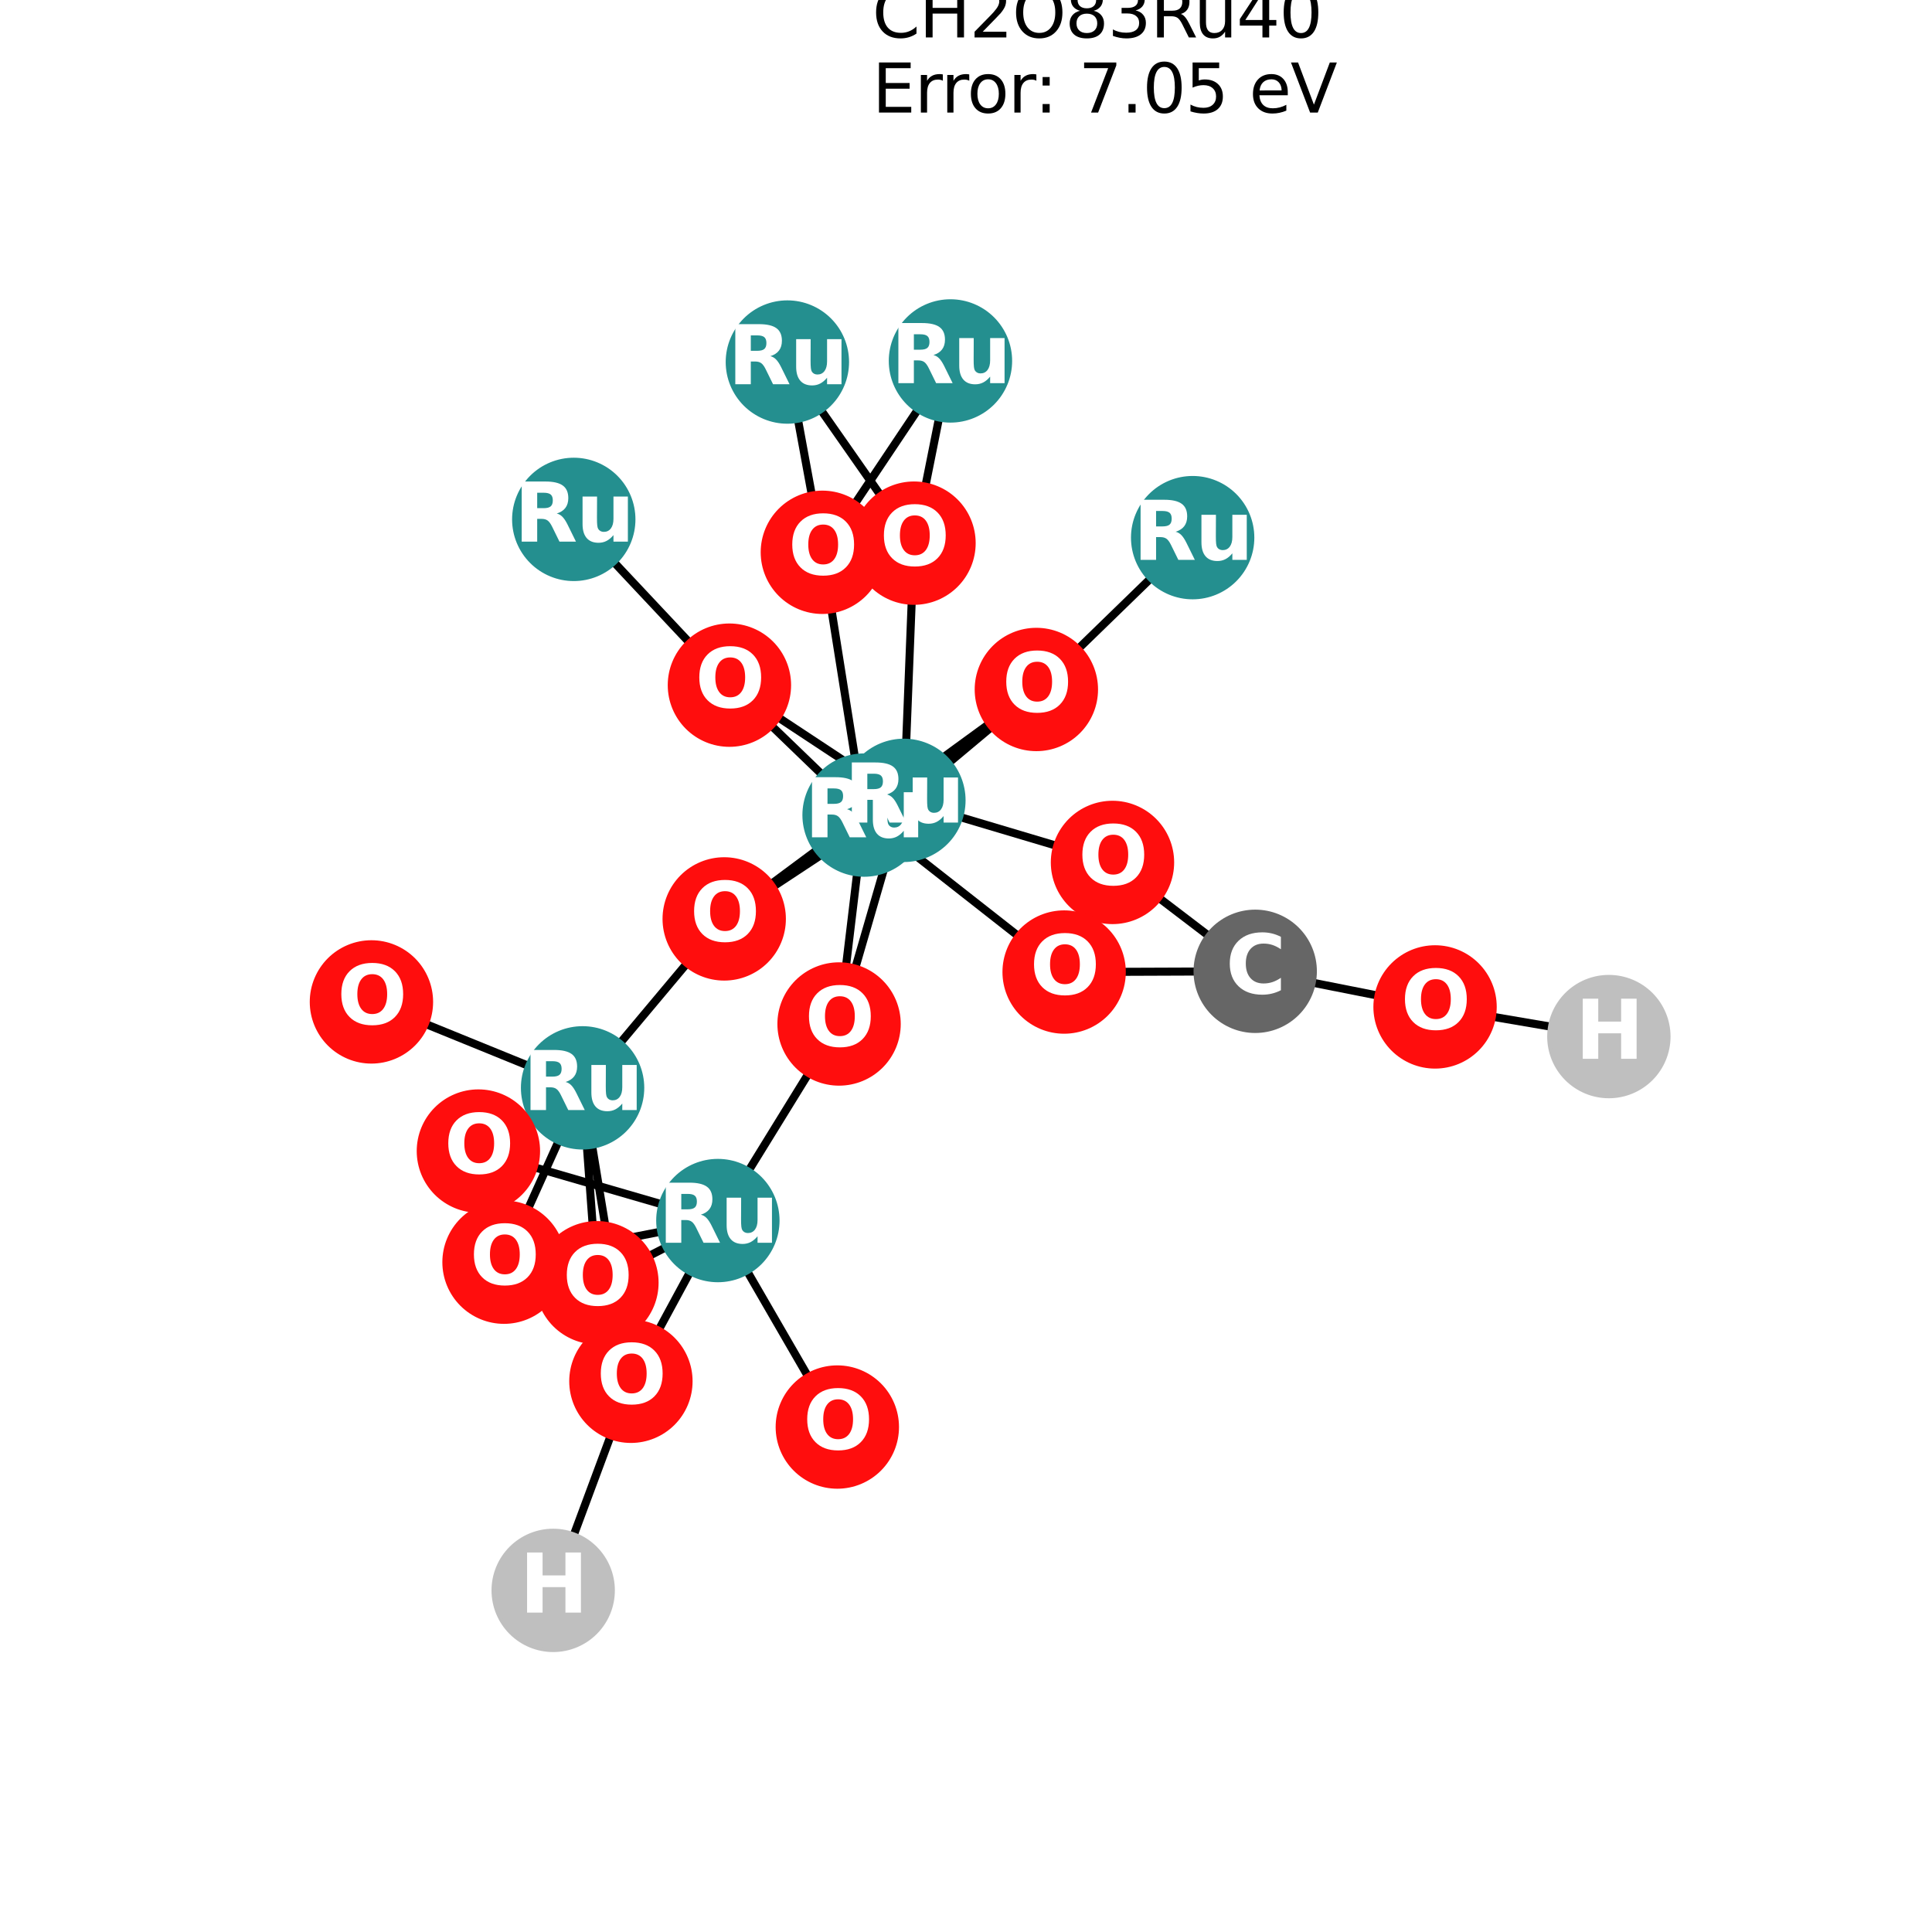 <?xml version="1.0" encoding="utf-8" standalone="no"?>
<!DOCTYPE svg PUBLIC "-//W3C//DTD SVG 1.1//EN"
  "http://www.w3.org/Graphics/SVG/1.1/DTD/svg11.dtd">
<svg xmlns:xlink="http://www.w3.org/1999/xlink" width="288pt" height="288pt" viewBox="0 0 288 288" xmlns="http://www.w3.org/2000/svg" version="1.1">
 <defs>
  <style type="text/css">*{stroke-linejoin: round; stroke-linecap: butt}</style>
 </defs>
 <g id="figure_1">
  <g id="patch_1">
   <path d="M 0 288 
L 288 288 
L 288 0 
L 0 0 
z
" style="fill: #ffffff"/>
  </g>
  <g id="axes_1">
   <g id="LineCollection_1">
    <path d="M 88.982 191.214 
L 107.011 181.947 
" clip-path="url(#pc08f611c48)" style="fill: none; stroke: #000000; stroke-width: 1.2"/>
    <path d="M 88.982 191.214 
L 86.845 162.164 
" clip-path="url(#pc08f611c48)" style="fill: none; stroke: #000000; stroke-width: 1.2"/>
    <path d="M 136.249 80.966 
L 134.743 119.308 
" clip-path="url(#pc08f611c48)" style="fill: none; stroke: #000000; stroke-width: 1.2"/>
    <path d="M 136.249 80.966 
L 117.373 53.969 
" clip-path="url(#pc08f611c48)" style="fill: none; stroke: #000000; stroke-width: 1.2"/>
    <path d="M 136.249 80.966 
L 141.683 53.804 
" clip-path="url(#pc08f611c48)" style="fill: none; stroke: #000000; stroke-width: 1.2"/>
    <path d="M 94.049 205.904 
L 107.011 181.947 
" clip-path="url(#pc08f611c48)" style="fill: none; stroke: #000000; stroke-width: 1.2"/>
    <path d="M 94.049 205.904 
L 86.845 162.164 
" clip-path="url(#pc08f611c48)" style="fill: none; stroke: #000000; stroke-width: 1.2"/>
    <path d="M 94.049 205.904 
L 82.463 237.076 
" clip-path="url(#pc08f611c48)" style="fill: none; stroke: #000000; stroke-width: 1.2"/>
    <path d="M 177.787 80.146 
L 154.489 102.78 
" clip-path="url(#pc08f611c48)" style="fill: none; stroke: #000000; stroke-width: 1.2"/>
    <path d="M 154.489 102.78 
L 134.743 119.308 
" clip-path="url(#pc08f611c48)" style="fill: none; stroke: #000000; stroke-width: 1.2"/>
    <path d="M 154.489 102.78 
L 128.807 121.504 
" clip-path="url(#pc08f611c48)" style="fill: none; stroke: #000000; stroke-width: 1.2"/>
    <path d="M 134.743 119.308 
L 125.079 152.644 
" clip-path="url(#pc08f611c48)" style="fill: none; stroke: #000000; stroke-width: 1.2"/>
    <path d="M 134.743 119.308 
L 108.733 102.136 
" clip-path="url(#pc08f611c48)" style="fill: none; stroke: #000000; stroke-width: 1.2"/>
    <path d="M 134.743 119.308 
L 107.957 136.98 
" clip-path="url(#pc08f611c48)" style="fill: none; stroke: #000000; stroke-width: 1.2"/>
    <path d="M 134.743 119.308 
L 165.836 128.562 
" clip-path="url(#pc08f611c48)" style="fill: none; stroke: #000000; stroke-width: 1.2"/>
    <path d="M 125.079 152.644 
L 107.011 181.947 
" clip-path="url(#pc08f611c48)" style="fill: none; stroke: #000000; stroke-width: 1.2"/>
    <path d="M 125.079 152.644 
L 128.807 121.504 
" clip-path="url(#pc08f611c48)" style="fill: none; stroke: #000000; stroke-width: 1.2"/>
    <path d="M 117.373 53.969 
L 122.589 82.33 
" clip-path="url(#pc08f611c48)" style="fill: none; stroke: #000000; stroke-width: 1.2"/>
    <path d="M 107.011 181.947 
L 124.818 212.727 
" clip-path="url(#pc08f611c48)" style="fill: none; stroke: #000000; stroke-width: 1.2"/>
    <path d="M 107.011 181.947 
L 71.314 171.587 
" clip-path="url(#pc08f611c48)" style="fill: none; stroke: #000000; stroke-width: 1.2"/>
    <path d="M 107.011 181.947 
L 75.135 188.151 
" clip-path="url(#pc08f611c48)" style="fill: none; stroke: #000000; stroke-width: 1.2"/>
    <path d="M 85.531 77.425 
L 108.733 102.136 
" clip-path="url(#pc08f611c48)" style="fill: none; stroke: #000000; stroke-width: 1.2"/>
    <path d="M 55.369 149.354 
L 86.845 162.164 
" clip-path="url(#pc08f611c48)" style="fill: none; stroke: #000000; stroke-width: 1.2"/>
    <path d="M 128.807 121.504 
L 122.589 82.33 
" clip-path="url(#pc08f611c48)" style="fill: none; stroke: #000000; stroke-width: 1.2"/>
    <path d="M 128.807 121.504 
L 108.733 102.136 
" clip-path="url(#pc08f611c48)" style="fill: none; stroke: #000000; stroke-width: 1.2"/>
    <path d="M 128.807 121.504 
L 107.957 136.98 
" clip-path="url(#pc08f611c48)" style="fill: none; stroke: #000000; stroke-width: 1.2"/>
    <path d="M 128.807 121.504 
L 158.629 144.901 
" clip-path="url(#pc08f611c48)" style="fill: none; stroke: #000000; stroke-width: 1.2"/>
    <path d="M 141.683 53.804 
L 122.589 82.33 
" clip-path="url(#pc08f611c48)" style="fill: none; stroke: #000000; stroke-width: 1.2"/>
    <path d="M 86.845 162.164 
L 71.314 171.587 
" clip-path="url(#pc08f611c48)" style="fill: none; stroke: #000000; stroke-width: 1.2"/>
    <path d="M 86.845 162.164 
L 75.135 188.151 
" clip-path="url(#pc08f611c48)" style="fill: none; stroke: #000000; stroke-width: 1.2"/>
    <path d="M 86.845 162.164 
L 107.957 136.98 
" clip-path="url(#pc08f611c48)" style="fill: none; stroke: #000000; stroke-width: 1.2"/>
    <path d="M 158.629 144.901 
L 187.112 144.792 
" clip-path="url(#pc08f611c48)" style="fill: none; stroke: #000000; stroke-width: 1.2"/>
    <path d="M 187.112 144.792 
L 165.836 128.562 
" clip-path="url(#pc08f611c48)" style="fill: none; stroke: #000000; stroke-width: 1.2"/>
    <path d="M 187.112 144.792 
L 213.922 150.101 
" clip-path="url(#pc08f611c48)" style="fill: none; stroke: #000000; stroke-width: 1.2"/>
    <path d="M 213.922 150.101 
L 239.831 154.521 
" clip-path="url(#pc08f611c48)" style="fill: none; stroke: #000000; stroke-width: 1.2"/>
   </g>
   <g id="PathCollection_1">
    <defs>
     <path id="C0_0_5ecf6d245b" d="M 0 8.944 
C 2.372 8.944 4.647 8.002 6.325 6.325 
C 8.002 4.647 8.944 2.372 8.944 -0 
C 8.944 -2.372 8.002 -4.647 6.325 -6.325 
C 4.647 -8.002 2.372 -8.944 0 -8.944 
C -2.372 -8.944 -4.647 -8.002 -6.325 -6.325 
C -8.002 -4.647 -8.944 -2.372 -8.944 0 
C -8.944 2.372 -8.002 4.647 -6.325 6.325 
C -4.647 8.002 -2.372 8.944 0 8.944 
z
"/>
    </defs>
    <g clip-path="url(#pc08f611c48)">
     <use xlink:href="#C0_0_5ecf6d245b" x="88.982" y="191.214" style="fill: #ff0d0d; stroke: #ff0d0d; stroke-width: 0.5"/>
    </g>
    <g clip-path="url(#pc08f611c48)">
     <use xlink:href="#C0_0_5ecf6d245b" x="136.249" y="80.966" style="fill: #ff0d0d; stroke: #ff0d0d; stroke-width: 0.5"/>
    </g>
    <g clip-path="url(#pc08f611c48)">
     <use xlink:href="#C0_0_5ecf6d245b" x="94.049" y="205.904" style="fill: #ff0d0d; stroke: #ff0d0d; stroke-width: 0.5"/>
    </g>
    <g clip-path="url(#pc08f611c48)">
     <use xlink:href="#C0_0_5ecf6d245b" x="177.787" y="80.146" style="fill: #248f8f; stroke: #248f8f; stroke-width: 0.5"/>
    </g>
    <g clip-path="url(#pc08f611c48)">
     <use xlink:href="#C0_0_5ecf6d245b" x="154.489" y="102.78" style="fill: #ff0d0d; stroke: #ff0d0d; stroke-width: 0.5"/>
    </g>
    <g clip-path="url(#pc08f611c48)">
     <use xlink:href="#C0_0_5ecf6d245b" x="134.743" y="119.308" style="fill: #248f8f; stroke: #248f8f; stroke-width: 0.5"/>
    </g>
    <g clip-path="url(#pc08f611c48)">
     <use xlink:href="#C0_0_5ecf6d245b" x="125.079" y="152.644" style="fill: #ff0d0d; stroke: #ff0d0d; stroke-width: 0.5"/>
    </g>
    <g clip-path="url(#pc08f611c48)">
     <use xlink:href="#C0_0_5ecf6d245b" x="117.373" y="53.969" style="fill: #248f8f; stroke: #248f8f; stroke-width: 0.5"/>
    </g>
    <g clip-path="url(#pc08f611c48)">
     <use xlink:href="#C0_0_5ecf6d245b" x="107.011" y="181.947" style="fill: #248f8f; stroke: #248f8f; stroke-width: 0.5"/>
    </g>
    <g clip-path="url(#pc08f611c48)">
     <use xlink:href="#C0_0_5ecf6d245b" x="85.531" y="77.425" style="fill: #248f8f; stroke: #248f8f; stroke-width: 0.5"/>
    </g>
    <g clip-path="url(#pc08f611c48)">
     <use xlink:href="#C0_0_5ecf6d245b" x="55.369" y="149.354" style="fill: #ff0d0d; stroke: #ff0d0d; stroke-width: 0.5"/>
    </g>
    <g clip-path="url(#pc08f611c48)">
     <use xlink:href="#C0_0_5ecf6d245b" x="128.807" y="121.504" style="fill: #248f8f; stroke: #248f8f; stroke-width: 0.5"/>
    </g>
    <g clip-path="url(#pc08f611c48)">
     <use xlink:href="#C0_0_5ecf6d245b" x="141.683" y="53.804" style="fill: #248f8f; stroke: #248f8f; stroke-width: 0.5"/>
    </g>
    <g clip-path="url(#pc08f611c48)">
     <use xlink:href="#C0_0_5ecf6d245b" x="86.845" y="162.164" style="fill: #248f8f; stroke: #248f8f; stroke-width: 0.5"/>
    </g>
    <g clip-path="url(#pc08f611c48)">
     <use xlink:href="#C0_0_5ecf6d245b" x="71.314" y="171.587" style="fill: #ff0d0d; stroke: #ff0d0d; stroke-width: 0.5"/>
    </g>
    <g clip-path="url(#pc08f611c48)">
     <use xlink:href="#C0_0_5ecf6d245b" x="122.589" y="82.33" style="fill: #ff0d0d; stroke: #ff0d0d; stroke-width: 0.5"/>
    </g>
    <g clip-path="url(#pc08f611c48)">
     <use xlink:href="#C0_0_5ecf6d245b" x="75.135" y="188.151" style="fill: #ff0d0d; stroke: #ff0d0d; stroke-width: 0.5"/>
    </g>
    <g clip-path="url(#pc08f611c48)">
     <use xlink:href="#C0_0_5ecf6d245b" x="108.733" y="102.136" style="fill: #ff0d0d; stroke: #ff0d0d; stroke-width: 0.5"/>
    </g>
    <g clip-path="url(#pc08f611c48)">
     <use xlink:href="#C0_0_5ecf6d245b" x="124.818" y="212.727" style="fill: #ff0d0d; stroke: #ff0d0d; stroke-width: 0.5"/>
    </g>
    <g clip-path="url(#pc08f611c48)">
     <use xlink:href="#C0_0_5ecf6d245b" x="107.957" y="136.98" style="fill: #ff0d0d; stroke: #ff0d0d; stroke-width: 0.5"/>
    </g>
    <g clip-path="url(#pc08f611c48)">
     <use xlink:href="#C0_0_5ecf6d245b" x="158.629" y="144.901" style="fill: #ff0d0d; stroke: #ff0d0d; stroke-width: 0.5"/>
    </g>
    <g clip-path="url(#pc08f611c48)">
     <use xlink:href="#C0_0_5ecf6d245b" x="187.112" y="144.792" style="fill: #666666; stroke: #666666; stroke-width: 0.5"/>
    </g>
    <g clip-path="url(#pc08f611c48)">
     <use xlink:href="#C0_0_5ecf6d245b" x="165.836" y="128.562" style="fill: #ff0d0d; stroke: #ff0d0d; stroke-width: 0.5"/>
    </g>
    <g clip-path="url(#pc08f611c48)">
     <use xlink:href="#C0_0_5ecf6d245b" x="82.463" y="237.076" style="fill: #bfbfbf; stroke: #bfbfbf; stroke-width: 0.5"/>
    </g>
    <g clip-path="url(#pc08f611c48)">
     <use xlink:href="#C0_0_5ecf6d245b" x="213.922" y="150.101" style="fill: #ff0d0d; stroke: #ff0d0d; stroke-width: 0.5"/>
    </g>
    <g clip-path="url(#pc08f611c48)">
     <use xlink:href="#C0_0_5ecf6d245b" x="239.831" y="154.521" style="fill: #bfbfbf; stroke: #bfbfbf; stroke-width: 0.5"/>
    </g>
   </g>
   <g id="text_1">
    <g clip-path="url(#pc08f611c48)">
     <!-- O -->
     <g style="fill: #ffffff" transform="translate(83.881 194.525) scale(0.12 -0.12)">
      <defs>
       <path id="DejaVuSans-Bold-4f" d="M 2719 3878 
Q 2169 3878 1866 3472 
Q 1563 3066 1563 2328 
Q 1563 1594 1866 1187 
Q 2169 781 2719 781 
Q 3272 781 3575 1187 
Q 3878 1594 3878 2328 
Q 3878 3066 3575 3472 
Q 3272 3878 2719 3878 
z
M 2719 4750 
Q 3844 4750 4481 4106 
Q 5119 3463 5119 2328 
Q 5119 1197 4481 553 
Q 3844 -91 2719 -91 
Q 1597 -91 958 553 
Q 319 1197 319 2328 
Q 319 3463 958 4106 
Q 1597 4750 2719 4750 
z
" transform="scale(0.016)"/>
      </defs>
      <use xlink:href="#DejaVuSans-Bold-4f"/>
     </g>
    </g>
   </g>
   <g id="text_2">
    <g clip-path="url(#pc08f611c48)">
     <!-- O -->
     <g style="fill: #ffffff" transform="translate(131.148 84.277) scale(0.12 -0.12)">
      <use xlink:href="#DejaVuSans-Bold-4f"/>
     </g>
    </g>
   </g>
   <g id="text_3">
    <g clip-path="url(#pc08f611c48)">
     <!-- O -->
     <g style="fill: #ffffff" transform="translate(88.948 209.215) scale(0.12 -0.12)">
      <use xlink:href="#DejaVuSans-Bold-4f"/>
     </g>
    </g>
   </g>
   <g id="text_4">
    <g clip-path="url(#pc08f611c48)">
     <!-- Ru -->
     <g style="fill: #ffffff" transform="translate(168.896 83.457) scale(0.12 -0.12)">
      <defs>
       <path id="DejaVuSans-Bold-52" d="M 2297 2597 
Q 2675 2597 2839 2737 
Q 3003 2878 3003 3200 
Q 3003 3519 2839 3656 
Q 2675 3794 2297 3794 
L 1791 3794 
L 1791 2597 
L 2297 2597 
z
M 1791 1766 
L 1791 0 
L 588 0 
L 588 4666 
L 2425 4666 
Q 3347 4666 3776 4356 
Q 4206 4047 4206 3378 
Q 4206 2916 3982 2619 
Q 3759 2322 3309 2181 
Q 3556 2125 3751 1926 
Q 3947 1728 4147 1325 
L 4800 0 
L 3519 0 
L 2950 1159 
Q 2778 1509 2601 1637 
Q 2425 1766 2131 1766 
L 1791 1766 
z
" transform="scale(0.016)"/>
       <path id="DejaVuSans-Bold-75" d="M 500 1363 
L 500 3500 
L 1625 3500 
L 1625 3150 
Q 1625 2866 1622 2436 
Q 1619 2006 1619 1863 
Q 1619 1441 1641 1255 
Q 1663 1069 1716 984 
Q 1784 875 1895 815 
Q 2006 756 2150 756 
Q 2500 756 2700 1025 
Q 2900 1294 2900 1772 
L 2900 3500 
L 4019 3500 
L 4019 0 
L 2900 0 
L 2900 506 
Q 2647 200 2364 54 
Q 2081 -91 1741 -91 
Q 1134 -91 817 281 
Q 500 653 500 1363 
z
" transform="scale(0.016)"/>
      </defs>
      <use xlink:href="#DejaVuSans-Bold-52"/>
      <use xlink:href="#DejaVuSans-Bold-75" transform="translate(77.002 0)"/>
     </g>
    </g>
   </g>
   <g id="text_5">
    <g clip-path="url(#pc08f611c48)">
     <!-- O -->
     <g style="fill: #ffffff" transform="translate(149.388 106.091) scale(0.12 -0.12)">
      <use xlink:href="#DejaVuSans-Bold-4f"/>
     </g>
    </g>
   </g>
   <g id="text_6">
    <g clip-path="url(#pc08f611c48)">
     <!-- Ru -->
     <g style="fill: #ffffff" transform="translate(125.852 122.619) scale(0.12 -0.12)">
      <use xlink:href="#DejaVuSans-Bold-52"/>
      <use xlink:href="#DejaVuSans-Bold-75" transform="translate(77.002 0)"/>
     </g>
    </g>
   </g>
   <g id="text_7">
    <g clip-path="url(#pc08f611c48)">
     <!-- O -->
     <g style="fill: #ffffff" transform="translate(119.978 155.955) scale(0.12 -0.12)">
      <use xlink:href="#DejaVuSans-Bold-4f"/>
     </g>
    </g>
   </g>
   <g id="text_8">
    <g clip-path="url(#pc08f611c48)">
     <!-- Ru -->
     <g style="fill: #ffffff" transform="translate(108.482 57.28) scale(0.12 -0.12)">
      <use xlink:href="#DejaVuSans-Bold-52"/>
      <use xlink:href="#DejaVuSans-Bold-75" transform="translate(77.002 0)"/>
     </g>
    </g>
   </g>
   <g id="text_9">
    <g clip-path="url(#pc08f611c48)">
     <!-- Ru -->
     <g style="fill: #ffffff" transform="translate(98.119 185.258) scale(0.12 -0.12)">
      <use xlink:href="#DejaVuSans-Bold-52"/>
      <use xlink:href="#DejaVuSans-Bold-75" transform="translate(77.002 0)"/>
     </g>
    </g>
   </g>
   <g id="text_10">
    <g clip-path="url(#pc08f611c48)">
     <!-- Ru -->
     <g style="fill: #ffffff" transform="translate(76.64 80.737) scale(0.12 -0.12)">
      <use xlink:href="#DejaVuSans-Bold-52"/>
      <use xlink:href="#DejaVuSans-Bold-75" transform="translate(77.002 0)"/>
     </g>
    </g>
   </g>
   <g id="text_11">
    <g clip-path="url(#pc08f611c48)">
     <!-- O -->
     <g style="fill: #ffffff" transform="translate(50.268 152.665) scale(0.12 -0.12)">
      <use xlink:href="#DejaVuSans-Bold-4f"/>
     </g>
    </g>
   </g>
   <g id="text_12">
    <g clip-path="url(#pc08f611c48)">
     <!-- Ru -->
     <g style="fill: #ffffff" transform="translate(119.915 124.815) scale(0.12 -0.12)">
      <use xlink:href="#DejaVuSans-Bold-52"/>
      <use xlink:href="#DejaVuSans-Bold-75" transform="translate(77.002 0)"/>
     </g>
    </g>
   </g>
   <g id="text_13">
    <g clip-path="url(#pc08f611c48)">
     <!-- Ru -->
     <g style="fill: #ffffff" transform="translate(132.791 57.115) scale(0.12 -0.12)">
      <use xlink:href="#DejaVuSans-Bold-52"/>
      <use xlink:href="#DejaVuSans-Bold-75" transform="translate(77.002 0)"/>
     </g>
    </g>
   </g>
   <g id="text_14">
    <g clip-path="url(#pc08f611c48)">
     <!-- Ru -->
     <g style="fill: #ffffff" transform="translate(77.954 165.475) scale(0.12 -0.12)">
      <use xlink:href="#DejaVuSans-Bold-52"/>
      <use xlink:href="#DejaVuSans-Bold-75" transform="translate(77.002 0)"/>
     </g>
    </g>
   </g>
   <g id="text_15">
    <g clip-path="url(#pc08f611c48)">
     <!-- O -->
     <g style="fill: #ffffff" transform="translate(66.213 174.898) scale(0.12 -0.12)">
      <use xlink:href="#DejaVuSans-Bold-4f"/>
     </g>
    </g>
   </g>
   <g id="text_16">
    <g clip-path="url(#pc08f611c48)">
     <!-- O -->
     <g style="fill: #ffffff" transform="translate(117.488 85.641) scale(0.12 -0.12)">
      <use xlink:href="#DejaVuSans-Bold-4f"/>
     </g>
    </g>
   </g>
   <g id="text_17">
    <g clip-path="url(#pc08f611c48)">
     <!-- O -->
     <g style="fill: #ffffff" transform="translate(70.034 191.463) scale(0.12 -0.12)">
      <use xlink:href="#DejaVuSans-Bold-4f"/>
     </g>
    </g>
   </g>
   <g id="text_18">
    <g clip-path="url(#pc08f611c48)">
     <!-- O -->
     <g style="fill: #ffffff" transform="translate(103.632 105.447) scale(0.12 -0.12)">
      <use xlink:href="#DejaVuSans-Bold-4f"/>
     </g>
    </g>
   </g>
   <g id="text_19">
    <g clip-path="url(#pc08f611c48)">
     <!-- O -->
     <g style="fill: #ffffff" transform="translate(119.717 216.039) scale(0.12 -0.12)">
      <use xlink:href="#DejaVuSans-Bold-4f"/>
     </g>
    </g>
   </g>
   <g id="text_20">
    <g clip-path="url(#pc08f611c48)">
     <!-- O -->
     <g style="fill: #ffffff" transform="translate(102.856 140.292) scale(0.12 -0.12)">
      <use xlink:href="#DejaVuSans-Bold-4f"/>
     </g>
    </g>
   </g>
   <g id="text_21">
    <g clip-path="url(#pc08f611c48)">
     <!-- O -->
     <g style="fill: #ffffff" transform="translate(153.528 148.212) scale(0.12 -0.12)">
      <use xlink:href="#DejaVuSans-Bold-4f"/>
     </g>
    </g>
   </g>
   <g id="text_22">
    <g clip-path="url(#pc08f611c48)">
     <!-- C -->
     <g style="fill: #ffffff" transform="translate(182.708 148.104) scale(0.12 -0.12)">
      <defs>
       <path id="DejaVuSans-Bold-43" d="M 4288 256 
Q 3956 84 3597 -3 
Q 3238 -91 2847 -91 
Q 1681 -91 1000 561 
Q 319 1213 319 2328 
Q 319 3447 1000 4098 
Q 1681 4750 2847 4750 
Q 3238 4750 3597 4662 
Q 3956 4575 4288 4403 
L 4288 3438 
Q 3953 3666 3628 3772 
Q 3303 3878 2944 3878 
Q 2300 3878 1931 3465 
Q 1563 3053 1563 2328 
Q 1563 1606 1931 1193 
Q 2300 781 2944 781 
Q 3303 781 3628 887 
Q 3953 994 4288 1222 
L 4288 256 
z
" transform="scale(0.016)"/>
      </defs>
      <use xlink:href="#DejaVuSans-Bold-43"/>
     </g>
    </g>
   </g>
   <g id="text_23">
    <g clip-path="url(#pc08f611c48)">
     <!-- O -->
     <g style="fill: #ffffff" transform="translate(160.735 131.874) scale(0.12 -0.12)">
      <use xlink:href="#DejaVuSans-Bold-4f"/>
     </g>
    </g>
   </g>
   <g id="text_24">
    <g clip-path="url(#pc08f611c48)">
     <!-- H -->
     <g style="fill: #ffffff" transform="translate(77.442 240.388) scale(0.12 -0.12)">
      <defs>
       <path id="DejaVuSans-Bold-48" d="M 588 4666 
L 1791 4666 
L 1791 2888 
L 3566 2888 
L 3566 4666 
L 4769 4666 
L 4769 0 
L 3566 0 
L 3566 1978 
L 1791 1978 
L 1791 0 
L 588 0 
L 588 4666 
z
" transform="scale(0.016)"/>
      </defs>
      <use xlink:href="#DejaVuSans-Bold-48"/>
     </g>
    </g>
   </g>
   <g id="text_25">
    <g clip-path="url(#pc08f611c48)">
     <!-- O -->
     <g style="fill: #ffffff" transform="translate(208.822 153.413) scale(0.12 -0.12)">
      <use xlink:href="#DejaVuSans-Bold-4f"/>
     </g>
    </g>
   </g>
   <g id="text_26">
    <g clip-path="url(#pc08f611c48)">
     <!-- H -->
     <g style="fill: #ffffff" transform="translate(234.81 157.832) scale(0.12 -0.12)">
      <use xlink:href="#DejaVuSans-Bold-48"/>
     </g>
    </g>
   </g>
   <g id="text_27">
    <!-- CH2O83Ru40 -->
    <g transform="translate(130.024 5.58) scale(0.1 -0.1)">
     <defs>
      <path id="DejaVuSans-43" d="M 4122 4306 
L 4122 3641 
Q 3803 3938 3442 4084 
Q 3081 4231 2675 4231 
Q 1875 4231 1450 3742 
Q 1025 3253 1025 2328 
Q 1025 1406 1450 917 
Q 1875 428 2675 428 
Q 3081 428 3442 575 
Q 3803 722 4122 1019 
L 4122 359 
Q 3791 134 3420 21 
Q 3050 -91 2638 -91 
Q 1578 -91 968 557 
Q 359 1206 359 2328 
Q 359 3453 968 4101 
Q 1578 4750 2638 4750 
Q 3056 4750 3426 4639 
Q 3797 4528 4122 4306 
z
" transform="scale(0.016)"/>
      <path id="DejaVuSans-48" d="M 628 4666 
L 1259 4666 
L 1259 2753 
L 3553 2753 
L 3553 4666 
L 4184 4666 
L 4184 0 
L 3553 0 
L 3553 2222 
L 1259 2222 
L 1259 0 
L 628 0 
L 628 4666 
z
" transform="scale(0.016)"/>
      <path id="DejaVuSans-32" d="M 1228 531 
L 3431 531 
L 3431 0 
L 469 0 
L 469 531 
Q 828 903 1448 1529 
Q 2069 2156 2228 2338 
Q 2531 2678 2651 2914 
Q 2772 3150 2772 3378 
Q 2772 3750 2511 3984 
Q 2250 4219 1831 4219 
Q 1534 4219 1204 4116 
Q 875 4013 500 3803 
L 500 4441 
Q 881 4594 1212 4672 
Q 1544 4750 1819 4750 
Q 2544 4750 2975 4387 
Q 3406 4025 3406 3419 
Q 3406 3131 3298 2873 
Q 3191 2616 2906 2266 
Q 2828 2175 2409 1742 
Q 1991 1309 1228 531 
z
" transform="scale(0.016)"/>
      <path id="DejaVuSans-4f" d="M 2522 4238 
Q 1834 4238 1429 3725 
Q 1025 3213 1025 2328 
Q 1025 1447 1429 934 
Q 1834 422 2522 422 
Q 3209 422 3611 934 
Q 4013 1447 4013 2328 
Q 4013 3213 3611 3725 
Q 3209 4238 2522 4238 
z
M 2522 4750 
Q 3503 4750 4090 4092 
Q 4678 3434 4678 2328 
Q 4678 1225 4090 567 
Q 3503 -91 2522 -91 
Q 1538 -91 948 565 
Q 359 1222 359 2328 
Q 359 3434 948 4092 
Q 1538 4750 2522 4750 
z
" transform="scale(0.016)"/>
      <path id="DejaVuSans-38" d="M 2034 2216 
Q 1584 2216 1326 1975 
Q 1069 1734 1069 1313 
Q 1069 891 1326 650 
Q 1584 409 2034 409 
Q 2484 409 2743 651 
Q 3003 894 3003 1313 
Q 3003 1734 2745 1975 
Q 2488 2216 2034 2216 
z
M 1403 2484 
Q 997 2584 770 2862 
Q 544 3141 544 3541 
Q 544 4100 942 4425 
Q 1341 4750 2034 4750 
Q 2731 4750 3128 4425 
Q 3525 4100 3525 3541 
Q 3525 3141 3298 2862 
Q 3072 2584 2669 2484 
Q 3125 2378 3379 2068 
Q 3634 1759 3634 1313 
Q 3634 634 3220 271 
Q 2806 -91 2034 -91 
Q 1263 -91 848 271 
Q 434 634 434 1313 
Q 434 1759 690 2068 
Q 947 2378 1403 2484 
z
M 1172 3481 
Q 1172 3119 1398 2916 
Q 1625 2713 2034 2713 
Q 2441 2713 2670 2916 
Q 2900 3119 2900 3481 
Q 2900 3844 2670 4047 
Q 2441 4250 2034 4250 
Q 1625 4250 1398 4047 
Q 1172 3844 1172 3481 
z
" transform="scale(0.016)"/>
      <path id="DejaVuSans-33" d="M 2597 2516 
Q 3050 2419 3304 2112 
Q 3559 1806 3559 1356 
Q 3559 666 3084 287 
Q 2609 -91 1734 -91 
Q 1441 -91 1130 -33 
Q 819 25 488 141 
L 488 750 
Q 750 597 1062 519 
Q 1375 441 1716 441 
Q 2309 441 2620 675 
Q 2931 909 2931 1356 
Q 2931 1769 2642 2001 
Q 2353 2234 1838 2234 
L 1294 2234 
L 1294 2753 
L 1863 2753 
Q 2328 2753 2575 2939 
Q 2822 3125 2822 3475 
Q 2822 3834 2567 4026 
Q 2313 4219 1838 4219 
Q 1578 4219 1281 4162 
Q 984 4106 628 3988 
L 628 4550 
Q 988 4650 1302 4700 
Q 1616 4750 1894 4750 
Q 2613 4750 3031 4423 
Q 3450 4097 3450 3541 
Q 3450 3153 3228 2886 
Q 3006 2619 2597 2516 
z
" transform="scale(0.016)"/>
      <path id="DejaVuSans-52" d="M 2841 2188 
Q 3044 2119 3236 1894 
Q 3428 1669 3622 1275 
L 4263 0 
L 3584 0 
L 2988 1197 
Q 2756 1666 2539 1819 
Q 2322 1972 1947 1972 
L 1259 1972 
L 1259 0 
L 628 0 
L 628 4666 
L 2053 4666 
Q 2853 4666 3247 4331 
Q 3641 3997 3641 3322 
Q 3641 2881 3436 2590 
Q 3231 2300 2841 2188 
z
M 1259 4147 
L 1259 2491 
L 2053 2491 
Q 2509 2491 2742 2702 
Q 2975 2913 2975 3322 
Q 2975 3731 2742 3939 
Q 2509 4147 2053 4147 
L 1259 4147 
z
" transform="scale(0.016)"/>
      <path id="DejaVuSans-75" d="M 544 1381 
L 544 3500 
L 1119 3500 
L 1119 1403 
Q 1119 906 1312 657 
Q 1506 409 1894 409 
Q 2359 409 2629 706 
Q 2900 1003 2900 1516 
L 2900 3500 
L 3475 3500 
L 3475 0 
L 2900 0 
L 2900 538 
Q 2691 219 2414 64 
Q 2138 -91 1772 -91 
Q 1169 -91 856 284 
Q 544 659 544 1381 
z
M 1991 3584 
L 1991 3584 
z
" transform="scale(0.016)"/>
      <path id="DejaVuSans-34" d="M 2419 4116 
L 825 1625 
L 2419 1625 
L 2419 4116 
z
M 2253 4666 
L 3047 4666 
L 3047 1625 
L 3713 1625 
L 3713 1100 
L 3047 1100 
L 3047 0 
L 2419 0 
L 2419 1100 
L 313 1100 
L 313 1709 
L 2253 4666 
z
" transform="scale(0.016)"/>
      <path id="DejaVuSans-30" d="M 2034 4250 
Q 1547 4250 1301 3770 
Q 1056 3291 1056 2328 
Q 1056 1369 1301 889 
Q 1547 409 2034 409 
Q 2525 409 2770 889 
Q 3016 1369 3016 2328 
Q 3016 3291 2770 3770 
Q 2525 4250 2034 4250 
z
M 2034 4750 
Q 2819 4750 3233 4129 
Q 3647 3509 3647 2328 
Q 3647 1150 3233 529 
Q 2819 -91 2034 -91 
Q 1250 -91 836 529 
Q 422 1150 422 2328 
Q 422 3509 836 4129 
Q 1250 4750 2034 4750 
z
" transform="scale(0.016)"/>
     </defs>
     <use xlink:href="#DejaVuSans-43"/>
     <use xlink:href="#DejaVuSans-48" transform="translate(69.824 0)"/>
     <use xlink:href="#DejaVuSans-32" transform="translate(145.02 0)"/>
     <use xlink:href="#DejaVuSans-4f" transform="translate(208.643 0)"/>
     <use xlink:href="#DejaVuSans-38" transform="translate(287.354 0)"/>
     <use xlink:href="#DejaVuSans-33" transform="translate(350.977 0)"/>
     <use xlink:href="#DejaVuSans-52" transform="translate(414.6 0)"/>
     <use xlink:href="#DejaVuSans-75" transform="translate(479.582 0)"/>
     <use xlink:href="#DejaVuSans-34" transform="translate(542.961 0)"/>
     <use xlink:href="#DejaVuSans-30" transform="translate(606.584 0)"/>
    </g>
    <!-- Error: 7.05 eV -->
    <g transform="translate(130.024 16.778) scale(0.1 -0.1)">
     <defs>
      <path id="DejaVuSans-45" d="M 628 4666 
L 3578 4666 
L 3578 4134 
L 1259 4134 
L 1259 2753 
L 3481 2753 
L 3481 2222 
L 1259 2222 
L 1259 531 
L 3634 531 
L 3634 0 
L 628 0 
L 628 4666 
z
" transform="scale(0.016)"/>
      <path id="DejaVuSans-72" d="M 2631 2963 
Q 2534 3019 2420 3045 
Q 2306 3072 2169 3072 
Q 1681 3072 1420 2755 
Q 1159 2438 1159 1844 
L 1159 0 
L 581 0 
L 581 3500 
L 1159 3500 
L 1159 2956 
Q 1341 3275 1631 3429 
Q 1922 3584 2338 3584 
Q 2397 3584 2469 3576 
Q 2541 3569 2628 3553 
L 2631 2963 
z
" transform="scale(0.016)"/>
      <path id="DejaVuSans-6f" d="M 1959 3097 
Q 1497 3097 1228 2736 
Q 959 2375 959 1747 
Q 959 1119 1226 758 
Q 1494 397 1959 397 
Q 2419 397 2687 759 
Q 2956 1122 2956 1747 
Q 2956 2369 2687 2733 
Q 2419 3097 1959 3097 
z
M 1959 3584 
Q 2709 3584 3137 3096 
Q 3566 2609 3566 1747 
Q 3566 888 3137 398 
Q 2709 -91 1959 -91 
Q 1206 -91 779 398 
Q 353 888 353 1747 
Q 353 2609 779 3096 
Q 1206 3584 1959 3584 
z
" transform="scale(0.016)"/>
      <path id="DejaVuSans-3a" d="M 750 794 
L 1409 794 
L 1409 0 
L 750 0 
L 750 794 
z
M 750 3309 
L 1409 3309 
L 1409 2516 
L 750 2516 
L 750 3309 
z
" transform="scale(0.016)"/>
      <path id="DejaVuSans-20" transform="scale(0.016)"/>
      <path id="DejaVuSans-37" d="M 525 4666 
L 3525 4666 
L 3525 4397 
L 1831 0 
L 1172 0 
L 2766 4134 
L 525 4134 
L 525 4666 
z
" transform="scale(0.016)"/>
      <path id="DejaVuSans-2e" d="M 684 794 
L 1344 794 
L 1344 0 
L 684 0 
L 684 794 
z
" transform="scale(0.016)"/>
      <path id="DejaVuSans-35" d="M 691 4666 
L 3169 4666 
L 3169 4134 
L 1269 4134 
L 1269 2991 
Q 1406 3038 1543 3061 
Q 1681 3084 1819 3084 
Q 2600 3084 3056 2656 
Q 3513 2228 3513 1497 
Q 3513 744 3044 326 
Q 2575 -91 1722 -91 
Q 1428 -91 1123 -41 
Q 819 9 494 109 
L 494 744 
Q 775 591 1075 516 
Q 1375 441 1709 441 
Q 2250 441 2565 725 
Q 2881 1009 2881 1497 
Q 2881 1984 2565 2268 
Q 2250 2553 1709 2553 
Q 1456 2553 1204 2497 
Q 953 2441 691 2322 
L 691 4666 
z
" transform="scale(0.016)"/>
      <path id="DejaVuSans-65" d="M 3597 1894 
L 3597 1613 
L 953 1613 
Q 991 1019 1311 708 
Q 1631 397 2203 397 
Q 2534 397 2845 478 
Q 3156 559 3463 722 
L 3463 178 
Q 3153 47 2828 -22 
Q 2503 -91 2169 -91 
Q 1331 -91 842 396 
Q 353 884 353 1716 
Q 353 2575 817 3079 
Q 1281 3584 2069 3584 
Q 2775 3584 3186 3129 
Q 3597 2675 3597 1894 
z
M 3022 2063 
Q 3016 2534 2758 2815 
Q 2500 3097 2075 3097 
Q 1594 3097 1305 2825 
Q 1016 2553 972 2059 
L 3022 2063 
z
" transform="scale(0.016)"/>
      <path id="DejaVuSans-56" d="M 1831 0 
L 50 4666 
L 709 4666 
L 2188 738 
L 3669 4666 
L 4325 4666 
L 2547 0 
L 1831 0 
z
" transform="scale(0.016)"/>
     </defs>
     <use xlink:href="#DejaVuSans-45"/>
     <use xlink:href="#DejaVuSans-72" transform="translate(63.184 0)"/>
     <use xlink:href="#DejaVuSans-72" transform="translate(102.547 0)"/>
     <use xlink:href="#DejaVuSans-6f" transform="translate(141.41 0)"/>
     <use xlink:href="#DejaVuSans-72" transform="translate(202.592 0)"/>
     <use xlink:href="#DejaVuSans-3a" transform="translate(241.955 0)"/>
     <use xlink:href="#DejaVuSans-20" transform="translate(275.646 0)"/>
     <use xlink:href="#DejaVuSans-37" transform="translate(307.434 0)"/>
     <use xlink:href="#DejaVuSans-2e" transform="translate(371.057 0)"/>
     <use xlink:href="#DejaVuSans-30" transform="translate(402.844 0)"/>
     <use xlink:href="#DejaVuSans-35" transform="translate(466.467 0)"/>
     <use xlink:href="#DejaVuSans-20" transform="translate(530.09 0)"/>
     <use xlink:href="#DejaVuSans-65" transform="translate(561.877 0)"/>
     <use xlink:href="#DejaVuSans-56" transform="translate(623.4 0)"/>
    </g>
   </g>
  </g>
 </g>
 <defs>
  <clipPath id="pc08f611c48">
   <rect x="36" y="34.56" width="223.2" height="221.76"/>
  </clipPath>
 </defs>
</svg>
